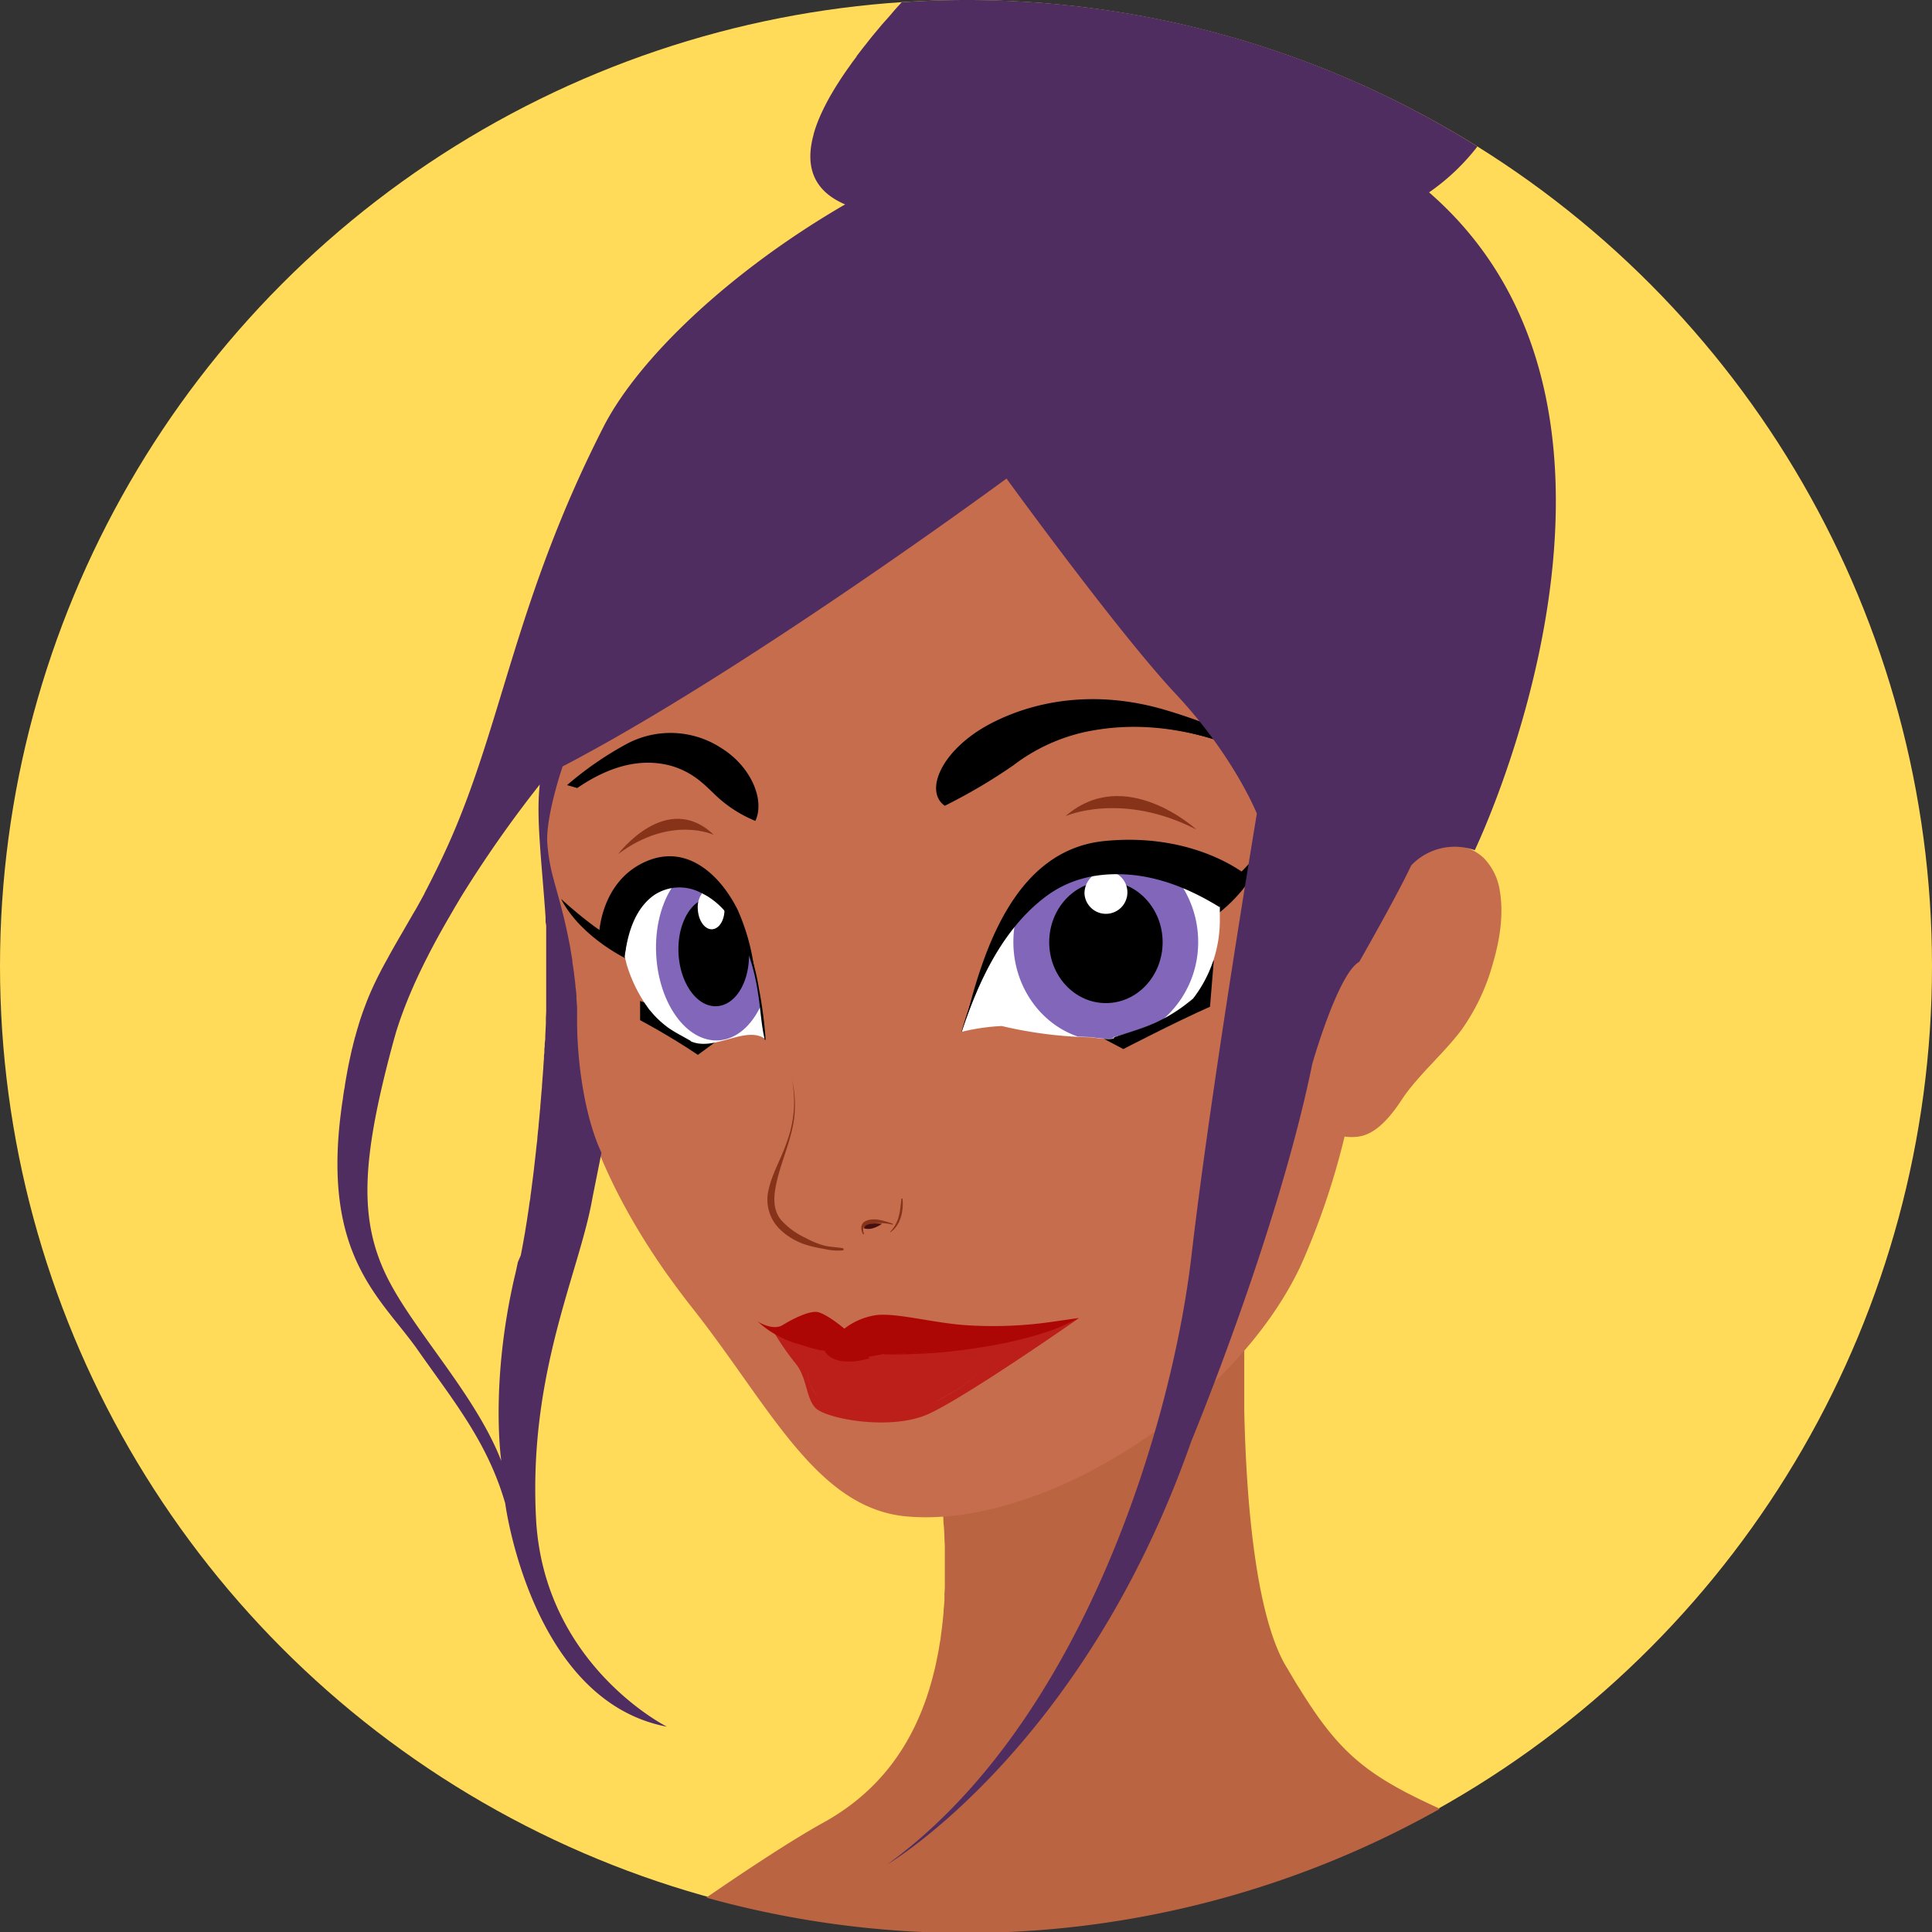 <svg xmlns="http://www.w3.org/2000/svg" xmlns:xlink="http://www.w3.org/1999/xlink" viewBox="0 0 380.54 380.54"><rect x="0" y="0" width="380.54" height="380.54" fill="#333333" stroke="none"/><defs><style>.cls-1{fill:#ffdb59;}.cls-2{fill:#bb6441;}.cls-3{fill:#c66d4d;}.cls-4{fill:#863319;}.cls-5{fill:#440f0f;}.cls-6{fill:#bc1f1a;}.cls-7{fill:url(#linear-gradient);}.cls-8{fill:#ad0705;}.cls-9{fill:#fff;}.cls-10{fill:#8166ba;}.cls-11{fill:#4f2d61;}</style><linearGradient id="linear-gradient" x1="176.17" y1="271.19" x2="176.17" y2="276.72" gradientUnits="userSpaceOnUse"><stop offset="0" stop-color="#c03b34"/><stop offset="1" stop-color="#c86a66"/></linearGradient></defs><g id="Capa_2" data-name="Capa 2"><g id="Avatar_16"><circle class="cls-1" cx="190.27" cy="190.27" r="190.27"/><path class="cls-2" d="M257,334.25l-.64-1-.29-.48-.64-1-.3-.49-.68-1.16-.27-.45c-.32-.54-.64-1.09-1-1.67-6.2-10.76-7.77-34.58-8.1-50.12,0-.47,0-.93,0-1.38v-.17c0-1,0-1.95,0-2.86v-.08c0-3.28,0-5.95,0-7.72q0-1.12,0-1.74v-.05c0-.24,0-.4,0-.5v-.1l-59.66,31.35c.12,1.17.22,2.31.31,3.43,0,.37.05.72.08,1.08,0,.76.11,1.5.15,2.24l.06,1.24c0,.66.06,1.32.08,2,0,.42,0,.84,0,1.26l0,1.85c0,.41,0,.82,0,1.22,0,.61,0,1.22,0,1.81,0,.38,0,.76,0,1.14,0,.63,0,1.25-.07,1.87,0,.32,0,.64,0,1,0,.82-.11,1.64-.17,2.43,0,.1,0,.19,0,.29-.08.88-.17,1.75-.27,2.6,0,.28-.07.55-.1.83-.07.57-.14,1.14-.22,1.69,0,.32-.11.64-.16,1l-.24,1.46c-.06.33-.12.65-.19,1s-.18.92-.28,1.37-.13.63-.2.94-.22.89-.33,1.32-.14.59-.22.88c-.12.46-.25.9-.38,1.35-.08.25-.15.5-.22.75-.17.55-.35,1.09-.53,1.63,0,.13-.09.26-.13.38-4.36,12.49-12,19.75-20.2,24.3-6.09,3.36-14.87,9.15-23.07,14.78a190.73,190.73,0,0,0,144.5-17.5C270,350.09,264.37,345.83,257,334.25Z"/><path class="cls-3" d="M291.41,168.71c-1-.71-4.78-1.77-5.83-2.05,2.53-19.72,8.83-56.42-18.44-85.51-30.69-32.73-72.62-32.73-95.63-27.1s-50.12,28.64-55.74,53.7-2.1,32.62-4.63,40.71-7.08,19.21-1,31.34a119.89,119.89,0,0,1,3,25.79c0,13.65,8.09,32.87,23.26,52.08s24.35,39.29,42,41c26.8,2.53,64.88-21.62,77.86-49.51a147.1,147.1,0,0,0,8.6-25.39c4.25.78,7.67-2,10.64-6.48,3.79-5.69,8.72-9.48,12.51-14.79C293.69,194.5,299.76,174.78,291.41,168.71Z"/><path class="cls-3" d="M122.93,106.5a43.17,43.17,0,0,1,12.95-19.24C147.55,77.5,164.37,73,179.4,74c7.94.51,17.49,2.5,24.58,6.26,13,6.9,20.28,14.29,22.57,29.17,1,6.27.94,12.67,2.1,18.91.22,1.14,5.26,15.72,7.4,13.85,0,0-8.72,7.59-9.86,7.59s-113,4.17-113,4.17l-2.66-1.52s7.59-10.61,8-19C118.91,124.33,119.94,115,122.93,106.5Z"/><path class="cls-3" d="M153.36,231.13s.25,2.78,4.3,3.28a7.37,7.37,0,0,0,8.34-4.8c1.52-3.54,4.55-22.25,3.54-42.73l-15.17.26s2.78,21.23,2.27,28.06S153.36,231.13,153.36,231.13Z"/><path class="cls-3" d="M154.29,227.17a8,8,0,0,1,4-1.52c2,0,9.44,2.86,9.44,2.86l1-2s-7.75-3-10.45-3a5.26,5.26,0,0,0-2.86,1Z"/><path class="cls-3" d="M201.54,203a8.91,8.91,0,1,1-8.91-8.91A8.91,8.91,0,0,1,201.54,203Z"/><path class="cls-3" d="M155.26,202.47c.38,4.59-2.32,8.56-6,8.87s-7-3.16-7.4-7.76,2.31-8.56,6-8.87S154.88,197.88,155.26,202.47Z"/><path class="cls-3" d="M259.77,234.32c-9.2,16.05-26.12,23.63-37.79,16.93s-13.66-25.12-4.46-41.17,26.13-23.63,37.8-16.94S269,218.27,259.77,234.32Z"/><path class="cls-3" d="M142,218.56c-5.27-15.73-18.44-26.7-29.49-24.61a107.55,107.55,0,0,1,.66,11.64c0,12.12,6.38,28.62,18.43,45.62C142.61,248.92,147.27,234.33,142,218.56Z"/><path class="cls-3" d="M114.33,180.84s-3.8-26.92,5.68-31.09,21.24.76,21.24.76l6.45,8,.75,2.65s3.8,16.69,2.66,43.61l-11-8.72s-9.1-9.1-11-9.48-9.48-.38-9.48-.38Z"/><path class="cls-3" d="M189.41,202.84s-7.59-39.44,1.51-51.57,23.9-11,23.9-11l15.92,1.52s14.79,4.17,17.82,7.58c0,0,0,22-9.86,42.09Z"/><path class="cls-3" d="M152.43,233.74c-.19.87,2.79,2.67,3.36,2.92,4,1.72,8.54-.42,12.32-1.74,3.37-1.18,8.76,1.85,9.27,3.71,0,0,.17,2.19-1.18,2.53s-21.41.16-21.41.16L152.6,240l-.84-3.21Z"/><path class="cls-3" d="M152.09,236.18s1.27,3.54,6.58,3.29,8.59-2.78,10.36-3.29,8.09,1.27,7.84,3.29l-.5,2s-3,13.4-9.11,13.65-5-8.59-9.35-10.61C157.91,244.53,152.09,241,152.09,236.18Z"/><path class="cls-3" d="M171.56,282.45s8.09.5,10.37,0c0,0-1.27,4.3-3.8,4S171.56,282.45,171.56,282.45Z"/><path class="cls-3" d="M148.56,258.94,147,262.48S143.75,258.94,148.56,258.94Z"/><path class="cls-3" d="M219.09,257.42l2.78,4.3S225.16,257.92,219.09,257.42Z"/><path class="cls-4" d="M209.88,160.75s11-4.93,25.79,2.65C235.67,163.4,221.64,150.51,209.88,160.75Z"/><path class="cls-4" d="M140.61,164.45s-8.43-4-18.85,3.77C121.76,168.22,131.29,155.54,140.61,164.45Z"/><path class="cls-3" d="M287.73,171.46l-2.1,2c-2.26,1.36-7.13,8.48-7.13,8.48l-2.82,4.39-.08-.09c-1.52,1.39-4.56,8.47-4.56,8.47l.16.5-.16.13a4.17,4.17,0,0,1,.4.6l.58,1.79a7.9,7.9,0,0,1-1.48,4.94s4.3-1.51,5.18-4.54a5.3,5.3,0,0,0-1.5-5c.45-1.06.9-2,1.25-2.67a2.59,2.59,0,0,1,3-1.39l-1.07-1,.44.14c-.63-1.27,2.4-4.3,2.4-4.3l-.07-.07c1.16.89,2.47,1.71,2.47,1.71s-1.26-3.41,0-5.43c.93-1.49,3.42-3,4.69-3.66a28.25,28.25,0,0,1,4,5.43S289.5,173.36,287.73,171.46Zm-9.1,25.92.76-4.3S277.62,194.09,278.63,197.38Zm2.91,2.78c2.65-5.06,1.39-8.47,1.39-8.47A48.2,48.2,0,0,0,281.54,200.16Zm7.33-15.3c1.26,3.41-1.27,13.15-1.27,13.15,4-6.95,3.42-12.39,3.42-12.39Z"/><path class="cls-3" d="M156.82,241.83s4.88,3,7.07,2.86a5,5,0,0,0,4.05-3.37S161.2,243,156.82,241.83Z"/><path class="cls-3" d="M295.4,175.37a11.71,11.71,0,0,0-3.21-6.43,9.53,9.53,0,0,0-10-1.8,12.53,12.53,0,0,0-4.49,2.93,9,9,0,0,0-1.3,2.14c-.49.86-.91,1.75-1.35,2.64-1.95,3.87-3.7,7.89-6.44,11.29,0,0,0,0,0,0a44,44,0,0,0,5-8.07c.71-1.38,1.42-2.77,2.22-4.1a11.79,11.79,0,0,1,2.93-3.74c2.86-1.95,5.73-3.29,9.28-2.62a8.42,8.42,0,0,1,6,4.71c2.16,4.54,1.31,10.29.2,15a51.05,51.05,0,0,1-5.73,14c-3.26,5.53-8.56,9.56-12.37,14.68-1.84,2.49-3.49,5.07-6.26,6.62s-6,.89-8.7-.67a.2.2,0,0,0-.2.34,9.08,9.08,0,0,0,7.35,1.43c2.54-.69,4.55-2.78,6.11-4.79,1-1.24,1.78-2.6,2.73-3.86,1.21-1.61,2.56-3.1,3.91-4.58,2.31-2.5,4.75-4.94,6.8-7.66A41.28,41.28,0,0,0,294,189.94C295.38,185.3,296.23,180.19,295.4,175.37Zm-27.13,32.78h0c.3-2.75,2-4.75,3.31-7.05a6,6,0,0,0,.15-6.1c-.29-.59-1.17-.07-.87.51a6.13,6.13,0,0,1-.34,6.8A12.23,12.23,0,0,0,268.27,208.15ZM288,172.1c.44-.36-.16-1.13-.61-.79a32.21,32.21,0,0,0-4.35,4.31,59.77,59.77,0,0,0-4.36,5.55A74.76,74.76,0,0,0,271.19,194c-.07.17.16.32.25.15,1.23-2.34,2.46-4.65,3.78-6.91a.28.28,0,0,0,.27.28c3.26.22,4.43,3.75,3.76,6.55,0,0,0,0,.05,0,1-2.76-.37-7-3.81-7.1l-.13,0c1-1.63,2-3.24,3.06-4.82a4.44,4.44,0,0,0,2.27,2.59,11.34,11.34,0,0,1,1.9,1.21c.7.63.65,1.86.6,2.72-.21,3.87-1.91,7.52-1.64,11.44h0c-.25-4,1.59-7.79,1.87-11.76.09-1.37.14-2.68-1-3.58s-3.06-1.5-3.73-3v0a55.53,55.53,0,0,1,4.5-5.54A40.32,40.32,0,0,1,288,172.1Z"/><path class="cls-4" d="M156,212.7a22.65,22.65,0,0,1-1,12.17c-1.06,3.21-2.9,6.19-3.62,9.51a8.14,8.14,0,0,0,2,7.51,12.93,12.93,0,0,0,5.13,3.21,23.8,23.8,0,0,0,3.82.89,11.07,11.07,0,0,0,3.67.29c.22,0,.21-.39,0-.43-1.16-.2-2.34-.23-3.51-.47a16.77,16.77,0,0,1-3.88-1.59,14.43,14.43,0,0,1-4.74-3.47c-1.85-2.22-1.44-5.14-.84-7.74.74-3.17,2-6.18,2.8-9.34A21.27,21.27,0,0,0,156,212.7Z"/><path class="cls-4" d="M170.18,243c-.62-1.54.55-1.89,1.84-2a9.84,9.84,0,0,1,3.71.2.1.1,0,1,0,.05-.19c-1.56-.51-3.23-1.14-4.88-.66-1.37.4-1.51,1.59-.93,2.71a.11.11,0,0,0,.21-.09Z"/><path class="cls-4" d="M175.4,242.7c2-1.37,2.6-4.2,2.37-6.49a.12.12,0,1,0-.23,0c-.3,2.51-.37,4.47-2.2,6.41a.05.05,0,0,0,.06.08Z"/><path class="cls-5" d="M170.17,241.93s-.19-1.26,3.54-.88C173.71,241.05,171.81,242.5,170.17,241.93Z"/><path class="cls-3" d="M151.42,260.87s5.12-4.39,8.82-5.07c2.36-.43,4.24,1.65,6.48,1.89,2.65.28,4.9-1.27,7.52-1.39,3.88-.16,5.9.38,13.65,1.9s26.4,1.66,28.08,1.5c0,0-10.78,6.06-13.82,6.06s-23.59,2-24.44,2.19-10.61-.5-12.47-.5Z"/><path class="cls-6" d="M152.62,262.67a52.22,52.22,0,0,0,4.13,5.92c2.17,2.6,2,6.91,3.91,8.76,2.17,2.13,14.78,4.5,22.17,1.18s29.62-18.86,29.62-18.86-2.58.74-5.36,1.35a28.83,28.83,0,0,1-6.45,1.18c-5.86,0-30.42.47-31.07.71s-11.73-.24-12.38-.24Z"/><path class="cls-7" d="M159.07,269.77s-.29,5.53,4.92,7,11.74.63,11.74.63l6.37-.79,2.32-.63s7.24-3.47,8.69-6.47-6.81-2.68-6.81-2.68-5-.36-5.36,0-19.7.47-19.7.47Z"/><path class="cls-6" d="M159.07,269.77s-.29,5.53,4.92,7,11.74.63,11.74.63l6.37-.79,2.32-.63s7.24-3.47,8.69-6.47-6.81-2.68-6.81-2.68-5-.36-5.36,0-19.7.47-19.7.47Z"/><path class="cls-6" d="M207.09,261a28.83,28.83,0,0,1-6.45,1.18c-5.86,0-30.42.47-31.07.71s-11.73-.24-12.38-.24h-4.57a52.22,52.22,0,0,0,4.13,5.92,8.47,8.47,0,0,1,1.38,2.5l.14.1s.22-1.89,8-1.89,27.38-.47,27.81,2.37c0,.09,0,.17,0,.26,8.68-5.55,18.28-12.26,18.28-12.26S209.87,260.41,207.09,261Zm-46.43,13.73a10.08,10.08,0,0,0,7.82,3.78c5.44.24,13.69-1.18,16.3-2.6C184.78,275.93,166.53,277.82,160.66,274.75Z"/><path class="cls-8" d="M207.6,260.3A81.23,81.23,0,0,1,190,261c-6.52-.48-14.13-2.61-17.82-1.9a13.43,13.43,0,0,0-5.87,2.6s-3.91-3.31-5.65-3.31-4.56,1.42-6.52,2.61-4.86-.69-4.86-.69a20.77,20.77,0,0,0,13.36,5.32c1.3,2.49,5.54,2.13,8.47,1.78l2.94-.71c11.73,0,26.39-1.78,38.45-7.1Z"/><path class="cls-6" d="M154,263.62l2.94,3.55a28.65,28.65,0,0,1,4.24.12c2.28.24,1.52,1.66,6.73,1.66s5.54-.71,8.26-1.07,21.18-2.25,22.16-1.66l1,.59s7.06-3.55,9-5.44c0,0-8.37,2.37-9.89,3s-21.08,2.6-24.55,2.37l-3.26.59s-6.2,1.77-8-1.9C162.62,265.39,160.66,266.22,154,263.62Z"/><path class="cls-8" d="M157.3,264.78a26.31,26.31,0,0,1-3.54-1.4A18.11,18.11,0,0,0,157.3,264.78Zm-8-4.45a18,18,0,0,0,4.49,3.05,22.6,22.6,0,0,1-4.48-3.06S149.26,260.33,149.27,260.33Zm21.87,7a4.73,4.73,0,0,0-1.68-.07,22.94,22.94,0,0,1-2.34-.13c-1.43-.09-3.25-.28-4.14-1.69a.39.39,0,0,0-.34-.21,13.8,13.8,0,0,1-5.34-.44c1.39.45,2.82.82,4.27,1.18.08,0,.79,0,.84.13a3.06,3.06,0,0,0,.75.92,5.36,5.36,0,0,0,2.42,1.05,12.63,12.63,0,0,0,5.59-.53A.12.12,0,0,0,171.14,267.32Zm41.36-7.71a81,81,0,0,1-9.24,3c-3.29.94-6.62,1.7-10,2.32a130.82,130.82,0,0,1-19.24,1.76,0,0,0,0,0,0,.06,106.77,106.77,0,0,0,19-1.35,86.2,86.2,0,0,0,10-2.11c1.57-.44,3.14-.93,4.68-1.5s3.18-1.44,4.79-2.16C212.52,259.62,212.52,259.6,212.5,259.61Z"/><path d="M186.09,158.71a108.91,108.91,0,0,0,13.47-7.94,36.08,36.08,0,0,1,14.32-6.63c7.26-1.48,18.42-2.19,34.38,4.86,1.05,0,2.1-.05,3.16,0a108.55,108.55,0,0,0-22.34-9.29c-13.17-3.78-25.17-1.88-34.31,3C185.38,147.79,182,155.85,186.09,158.71Z"/><path d="M191.34,155.58c-2.15,1.24-3.88,2.17-4.7,2.58a4,4,0,0,1-1.13-3.51c.35-3.35,4-8,9.85-11.18a39.67,39.67,0,0,1,7-2.94,44.72,44.72,0,0,1,26.57.27,99.35,99.35,0,0,1,19.8,8.55h-.54c-12-6-22.86-7-31-6a34.83,34.83,0,0,0-16.91,6.49l-1.07.76a92.25,92.25,0,0,1-7.9,5Z"/><path d="M148.78,161.69a25.15,25.15,0,0,1-8.22-5.43c-2.1-2-4.18-4.15-8.3-5.4-4-1.1-10.23-1.36-18.57,4.36-.67-.2-1.35-.4-2-.57a65.77,65.77,0,0,1,11.95-8.23,18.3,18.3,0,0,1,18.55,1C147.9,151,150.72,157.56,148.78,161.69Z"/><path d="M145.43,159.51a22.37,22.37,0,0,0,2.88,1.5,7.57,7.57,0,0,0,.22-3.94c-.57-3.17-3.11-6.84-6.65-9a20.7,20.7,0,0,0-4-2,16.77,16.77,0,0,0-14.08,1.26A58.17,58.17,0,0,0,113.4,155l.34.09c6.28-4.77,12.24-5.76,16.64-5.07a17.21,17.21,0,0,1,9.61,5.19l.66.64a26.19,26.19,0,0,0,4.78,3.71Z"/><path d="M214.06,202.84l7.2,3.79s10.24-5.31,17.07-8.34l.75-9.1-24.64,12.13Z"/><path d="M237.8,177s9.38-5.58,12.23-13.26c0,0-.72,9.92-12.09,17.67Z"/><path d="M240.58,179.3a17.81,17.81,0,0,0,5.06-6.83s-10.12-8.59-28.07-6.82-24,22.24-27.3,35.14l17.44-6.07Z"/><path d="M192.09,198.82c1.69-6.32,3.92-13.26,7.45-19.12,4.73-7.87,10.67-12.06,18.16-12.79a46.53,46.53,0,0,1,4.7-.24c11.8,0,19.4,4.61,21.69,6.22a17,17,0,0,1-4.19,5.33l-32.67,15.33-15.14,5.27Z"/><path class="cls-9" d="M216,171.74c-14.41,1.9-22.75,19-26.54,31.48a42.34,42.34,0,0,1,7.84-1.13,83.32,83.32,0,0,0,17.26,2.22l.31,0c5.3.76,4.54,0,4.54,0,5.69-1.51,11.38-3.41,15.55-7.58a25.25,25.25,0,0,0,5.31-15.55v-2.65A33.55,33.55,0,0,0,216,171.74Z"/><path class="cls-10" d="M236,185.58a20.42,20.42,0,0,0-3.46-11.45,32.46,32.46,0,0,0-16.6-2.39c-6.51.86-11.79,4.82-16,10a21.46,21.46,0,0,0-.34,3.79c0,8.74,5.35,16.15,12.72,18.64l2.14.09.31,0c5.3.76,4.54,0,4.54,0a49.19,49.19,0,0,0,9.76-3.47A20.07,20.07,0,0,0,236,185.58Z"/><path class="cls-10" d="M217.83,202.55c8.72,0,15.79-7.6,15.79-17a17.49,17.49,0,0,0-5.64-13,31.76,31.76,0,0,0-12-.83,22.26,22.26,0,0,0-12.09,5.91,17.82,17.82,0,0,0-1.83,7.93C202,195,209.1,202.55,217.83,202.55Z"/><path d="M229,185.58c0,6.63-5,12-11.17,12s-11.17-5.37-11.17-12,5-12,11.17-12S229,179,229,185.58Z"/><path d="M227.53,185.58c0,5.76-4.34,10.43-9.7,10.43s-9.71-4.67-9.71-10.43,4.35-10.43,9.71-10.43S227.53,179.82,227.53,185.58Z"/><path d="M227.53,185.58c0,5.76-4.34,10.43-9.7,10.43s-9.71-4.67-9.71-10.43,4.35-10.43,9.71-10.43S227.53,179.82,227.53,185.58Z"/><path class="cls-9" d="M213.61,176.06a4.23,4.23,0,1,0,4.58-4.51c-.43,0-.85,0-1.28.09A4.47,4.47,0,0,0,213.61,176.06Z"/><path d="M240.3,178.49c-9-8.2-24.1-10.68-34.27-3.33a36.58,36.58,0,0,0-10.24,12.33,74.77,74.77,0,0,0-6.16,14.86c-.09.29-.17.57-.25.86a0,0,0,1,0,.05,0c3.28-9.81,7.95-20.07,16.41-26.51,4.63-3.53,10-4.77,15.77-4.47,6.69.35,12.93,2.95,18.56,6.42A.11.11,0,0,0,240.3,178.49Zm-5.41,18.26a30.53,30.53,0,0,1-7.27,4.66c-2.67,1.21-5.5,2-8.26,2.92,0,0,0,0,0,0,5.52-1.06,11.72-3.29,15.57-7.58C235,196.76,234.92,196.72,234.89,196.75Z"/><path d="M126.08,197.15v3.79s5.69,3,11.38,6.83l5.69-4.17Z"/><path d="M124,189.16s-9.45-4.27-13.5-12.11c0,0,9.46,8.82,14.77,9.83Z"/><path d="M123.53,188.15s-2.53-.51-5.56-3.79c0,0,.14-11.16,9.86-14.92,7.83-3,14.13,3.11,17.43,9.69A41.64,41.64,0,0,1,148.58,191c.29,1.78.33,10.21,1.74,11.32,0,0-9.1-7.08-10.11-7.34S123.53,188.15,123.53,188.15Z"/><path d="M148,198.9c-6.43-4.9-7.19-5.08-7.46-5.15-.84-.24-10.57-4.28-16.5-6.77l-.11,0-.12,0a10.58,10.58,0,0,1-4.54-3c.16-2.12,1.26-10.25,9-13.26a10.1,10.1,0,0,1,3.64-.71c6.77,0,11.05,7.5,12.21,9.79,1.78,3.57,2.53,7.47,3.2,11.49.07.42.13,1.43.2,2.49.13,2.13.27,3.85.45,5.22Z"/><path class="cls-9" d="M123.05,188.43l.38,1.52A28.58,28.58,0,0,0,128,199c2.51,3.25,4.42,4.42,8,6.07,4.66,2.18,10.95-3.25,14.79-.38-1.14-8-1.52-16.3-6.45-23.89C138,171.11,124.56,171,123.05,188.43Z"/><path class="cls-10" d="M132.7,174.31c-2.38,3.33-3.75,8.31-3.45,13.79.53,9.63,6,17.16,12.25,16.82,3.5-.2,6.5-2.84,8.35-6.82-.81-5.86-2-11.76-5.57-17.26C141.32,176.29,136.82,173.84,132.7,174.31Z"/><path class="cls-10" d="M130.73,188c.46,8.37,5.22,14.91,10.64,14.61,3.55-.19,6.51-3.29,8-7.76a36.49,36.49,0,0,0-5.08-14,13.9,13.9,0,0,0-9.1-6.47C132.24,177.09,130.41,182.23,130.73,188Z"/><path d="M140,176.77c-3.83.21-6.67,5.18-6.35,11.09s3.7,10.55,7.53,10.33,6.57-5,6.35-10.79a30.31,30.31,0,0,0-3.2-6.56,16.17,16.17,0,0,0-3.71-4.06A4.28,4.28,0,0,0,140,176.77Z"/><path d="M146.56,187.15c.28,5.14-2.18,9.46-5.51,9.64s-6.26-3.84-6.54-9,2.19-9.45,5.51-9.64S146.28,182,146.56,187.15Z"/><path d="M146.56,187.15c.28,5.14-2.18,9.46-5.51,9.64s-6.26-3.84-6.54-9,2.19-9.45,5.51-9.64S146.28,182,146.56,187.15Z"/><path class="cls-9" d="M137.45,179.13c.12,2.24,1.4,4,2.84,3.9s2.52-1.95,2.4-4.18a.45.45,0,0,1,0-.11,14.52,14.52,0,0,0-4.07-3.22A4.73,4.73,0,0,0,137.45,179.13Z"/><path d="M149.48,194.69a44.24,44.24,0,0,0-2.82-10c-1.76-4.08-4.55-8.43-8.85-10.17a9.6,9.6,0,0,0-9.59,1.05c-3.68,2.92-4.87,8-5.17,12.44,0,.13,0,.26,0,.4s0,0,0,0c.55-4.42,1.93-9.34,5.74-12.07a9,9,0,0,1,9.17-.54c4.21,1.94,6.82,5.79,8.63,9.93a40.77,40.77,0,0,1,2.64,9.44c.55,3.17.66,6.44,1.39,9.57,0,.11.19.08.19,0A87.37,87.37,0,0,0,149.48,194.69ZM136,205c-1.39-.82-2.85-1.53-4.19-2.44A19.78,19.78,0,0,1,128,199s-.1,0-.07.06a16.19,16.19,0,0,0,8,6.13C136,205.24,136.07,205.09,136,205Z"/><path class="cls-11" d="M173.53,5.06h0l-.12.15-.67.8-.25.3c-.25.29-.49.59-.74.89l-.22.27-.79,1-.16.21c-.28.35-.57.71-.85,1.08a.76.76,0,0,0-.11.14c-.3.38-.6.78-.9,1.17l0,.06-.91,1.22-.07.11-.88,1.23-.1.15c-.29.41-.57.83-.85,1.24a.91.91,0,0,1-.11.16L165,16.48l-.11.17c-.26.42-.52.84-.77,1.26l-.1.17c-.25.42-.5.85-.74,1.28a1.09,1.09,0,0,1-.08.15c-.24.43-.47.87-.69,1.31a.93.93,0,0,0-.05.1c-.24.46-.45.91-.66,1.36l0,0c-.43.94-.81,1.87-1.13,2.8v0c-.15.44-.29.89-.41,1.33,0,0,0,0,0,.06h0c-1.6,5.77-.49,10.94,6.2,13.79-22.72,13.17-40.79,30.42-47.64,43.91C101.53,118.12,99,142.39,88.39,166.15c-1.53,3.41-3,6.35-4.36,9-.17.32-.34.64-.5,1l-.25.45c-.67,1.24-1.32,2.42-2,3.53a1.09,1.09,0,0,0-.08.15l-.66,1.14a.75.75,0,0,1-.07.12c-1.43,2.5-2.77,4.74-4,7l-.08.16-.56,1-.18.33-.46.86c-.07.13-.14.26-.2.39-.14.28-.29.55-.42.82l-.21.41-.42.87-.18.37c-.18.38-.36.77-.53,1.16a.93.93,0,0,0-.05.1c-.19.42-.37.86-.56,1.3a3.65,3.65,0,0,0-.14.35c-.13.32-.27.65-.39,1-.07.16-.13.33-.19.5s-.22.58-.33.88-.14.37-.2.56-.21.6-.31.9-.13.39-.19.59-.2.64-.3,1l-.18.57-.33,1.17c0,.15-.09.29-.13.44-.15.56-.29,1.12-.43,1.7,0,.13-.07.26-.1.39-.11.46-.22.93-.32,1.4l-.15.67c-.08.41-.17.81-.26,1.23l-.15.77c-.08.41-.15.83-.23,1.25l-.15.83c-.07.44-.15.88-.22,1.34,0,.27-.09.55-.14.83-.08.51-.15,1-.23,1.55,0,.25-.07.49-.11.75-.11.78-.22,1.58-.32,2.41-3.54,28.32,8.09,36.41,15.17,46.52S96,284,99.51,296.1c0,0,5.06,38.93,31.85,44,0,0-24.27-12.14-25.78-41s8.59-48.54,11.12-63.2l1.77-8.85c-3.54-7.58-4.8-18.71-4.8-25.79,0-.69,0-1.39,0-2.1,0-.12,0-.23,0-.35,0-.68-.07-1.37-.13-2.06l0-.4c0-.71-.12-1.42-.2-2.13a1.49,1.49,0,0,0,0-.21q-.12-1.08-.27-2.16a.77.77,0,0,0,0-.15q-.15-1.12-.33-2.22a2.34,2.34,0,0,0,0-.26c-.12-.74-.24-1.47-.37-2.2a.29.29,0,0,1,0-.09c-.47-2.57-1-5-1.55-7.16-1.51-6.06-2.52-8.09-3-13.39s3-15.42,3-15.42c35.9-18.71,87.43-56.7,87.43-56.7s22,30.34,33.38,42.48,15.93,23.51,15.93,23.51-8,47.83-12.11,80.7v0c-.14,1.11-.28,2.2-.4,3.27a.06.06,0,0,0,0,0c-.13,1.08-.26,2.14-.38,3.18-3.79,32.62-21.24,91.78-59.92,119.85,0,0,38.68-22.76,59.92-83.44,0,0,17-40.91,23.81-74.28,0,0,5.07-17.8,9.24-20.07,0,0,7.59-13.28,10.24-19a11.81,11.81,0,0,1,12.52-3s41.34-85.81-9-129.57A42.79,42.79,0,0,0,291,28.86,189.41,189.41,0,0,0,190.27,0C186,0,181.8.16,177.62.43c-.68.74-1.37,1.49-2,2.25S174.26,4.2,173.53,5.06ZM107.58,182.3c0,.2,0,.41,0,.63s0,.43,0,.65,0,.47,0,.71,0,.48,0,.72,0,.51,0,.77v2.48c0,.29,0,.58,0,.87s0,.61,0,.93,0,.61,0,.93,0,.64,0,1,0,.65,0,1l0,1,0,1c0,.35,0,.71,0,1.07l0,1.06c0,.37,0,.75,0,1.14s0,.7,0,1.05l-.06,1.21c0,.36,0,.72,0,1.08l-.06,1.24-.06,1.12c0,.42,0,.84-.07,1.27s0,.74-.07,1.11,0,.88-.08,1.33,0,.76-.07,1.14l-.09,1.32c0,.4-.06.79-.08,1.19s-.07.89-.1,1.34l-.09,1.17c0,.46-.07.92-.11,1.38l-.09,1.18-.12,1.37c0,.41-.07.81-.1,1.22l-.12,1.36-.12,1.21c0,.46-.09.91-.13,1.37l-.12,1.21c0,.45-.09.91-.14,1.37s-.09.81-.13,1.22l-.15,1.34c-.05.41-.09.82-.14,1.23l-.15,1.32-.15,1.22c-.06.43-.11.87-.17,1.3l-.15,1.2-.18,1.29c0,.4-.11.8-.17,1.2s-.11.83-.17,1.24l-.18,1.19-.18,1.2c-.07.39-.13.78-.19,1.16s-.13.79-.19,1.18l-.21,1.17c-.06.36-.13.73-.19,1.09s-.15.8-.23,1.2-.12.67-.19,1L102,248.6c-.05.25-.1.51-.16.75-.14.69-.29,1.37-.45,2-4.93,21.24-2.65,36.41-2.65,36.41-5.31-13.65-18.2-26.54-23.13-37.54s-4.17-22.75,1.89-45.13c.18-.64.37-1.3.57-2l.21-.66c.15-.44.29-.89.45-1.34.08-.25.17-.5.26-.75.15-.42.31-.85.47-1.27.09-.26.19-.52.29-.77.17-.45.35-.89.53-1.34.09-.23.18-.46.28-.69.26-.61.51-1.22.79-1.83l.15-.36c.27-.61.55-1.21.83-1.82l.36-.76.61-1.26.42-.85.6-1.17c.14-.29.29-.58.44-.87l.62-1.17.44-.83.77-1.4.62-1.11.74-1.3.53-.91c.19-.33.38-.66.58-1l.57-1c.19-.3.37-.61.55-.91l.59-1a235.83,235.83,0,0,1,15.55-22.2c-.76,6.44.38,15.17,1.14,26.16,0,.27,0,.57,0,.87Z"/></g></g></svg>